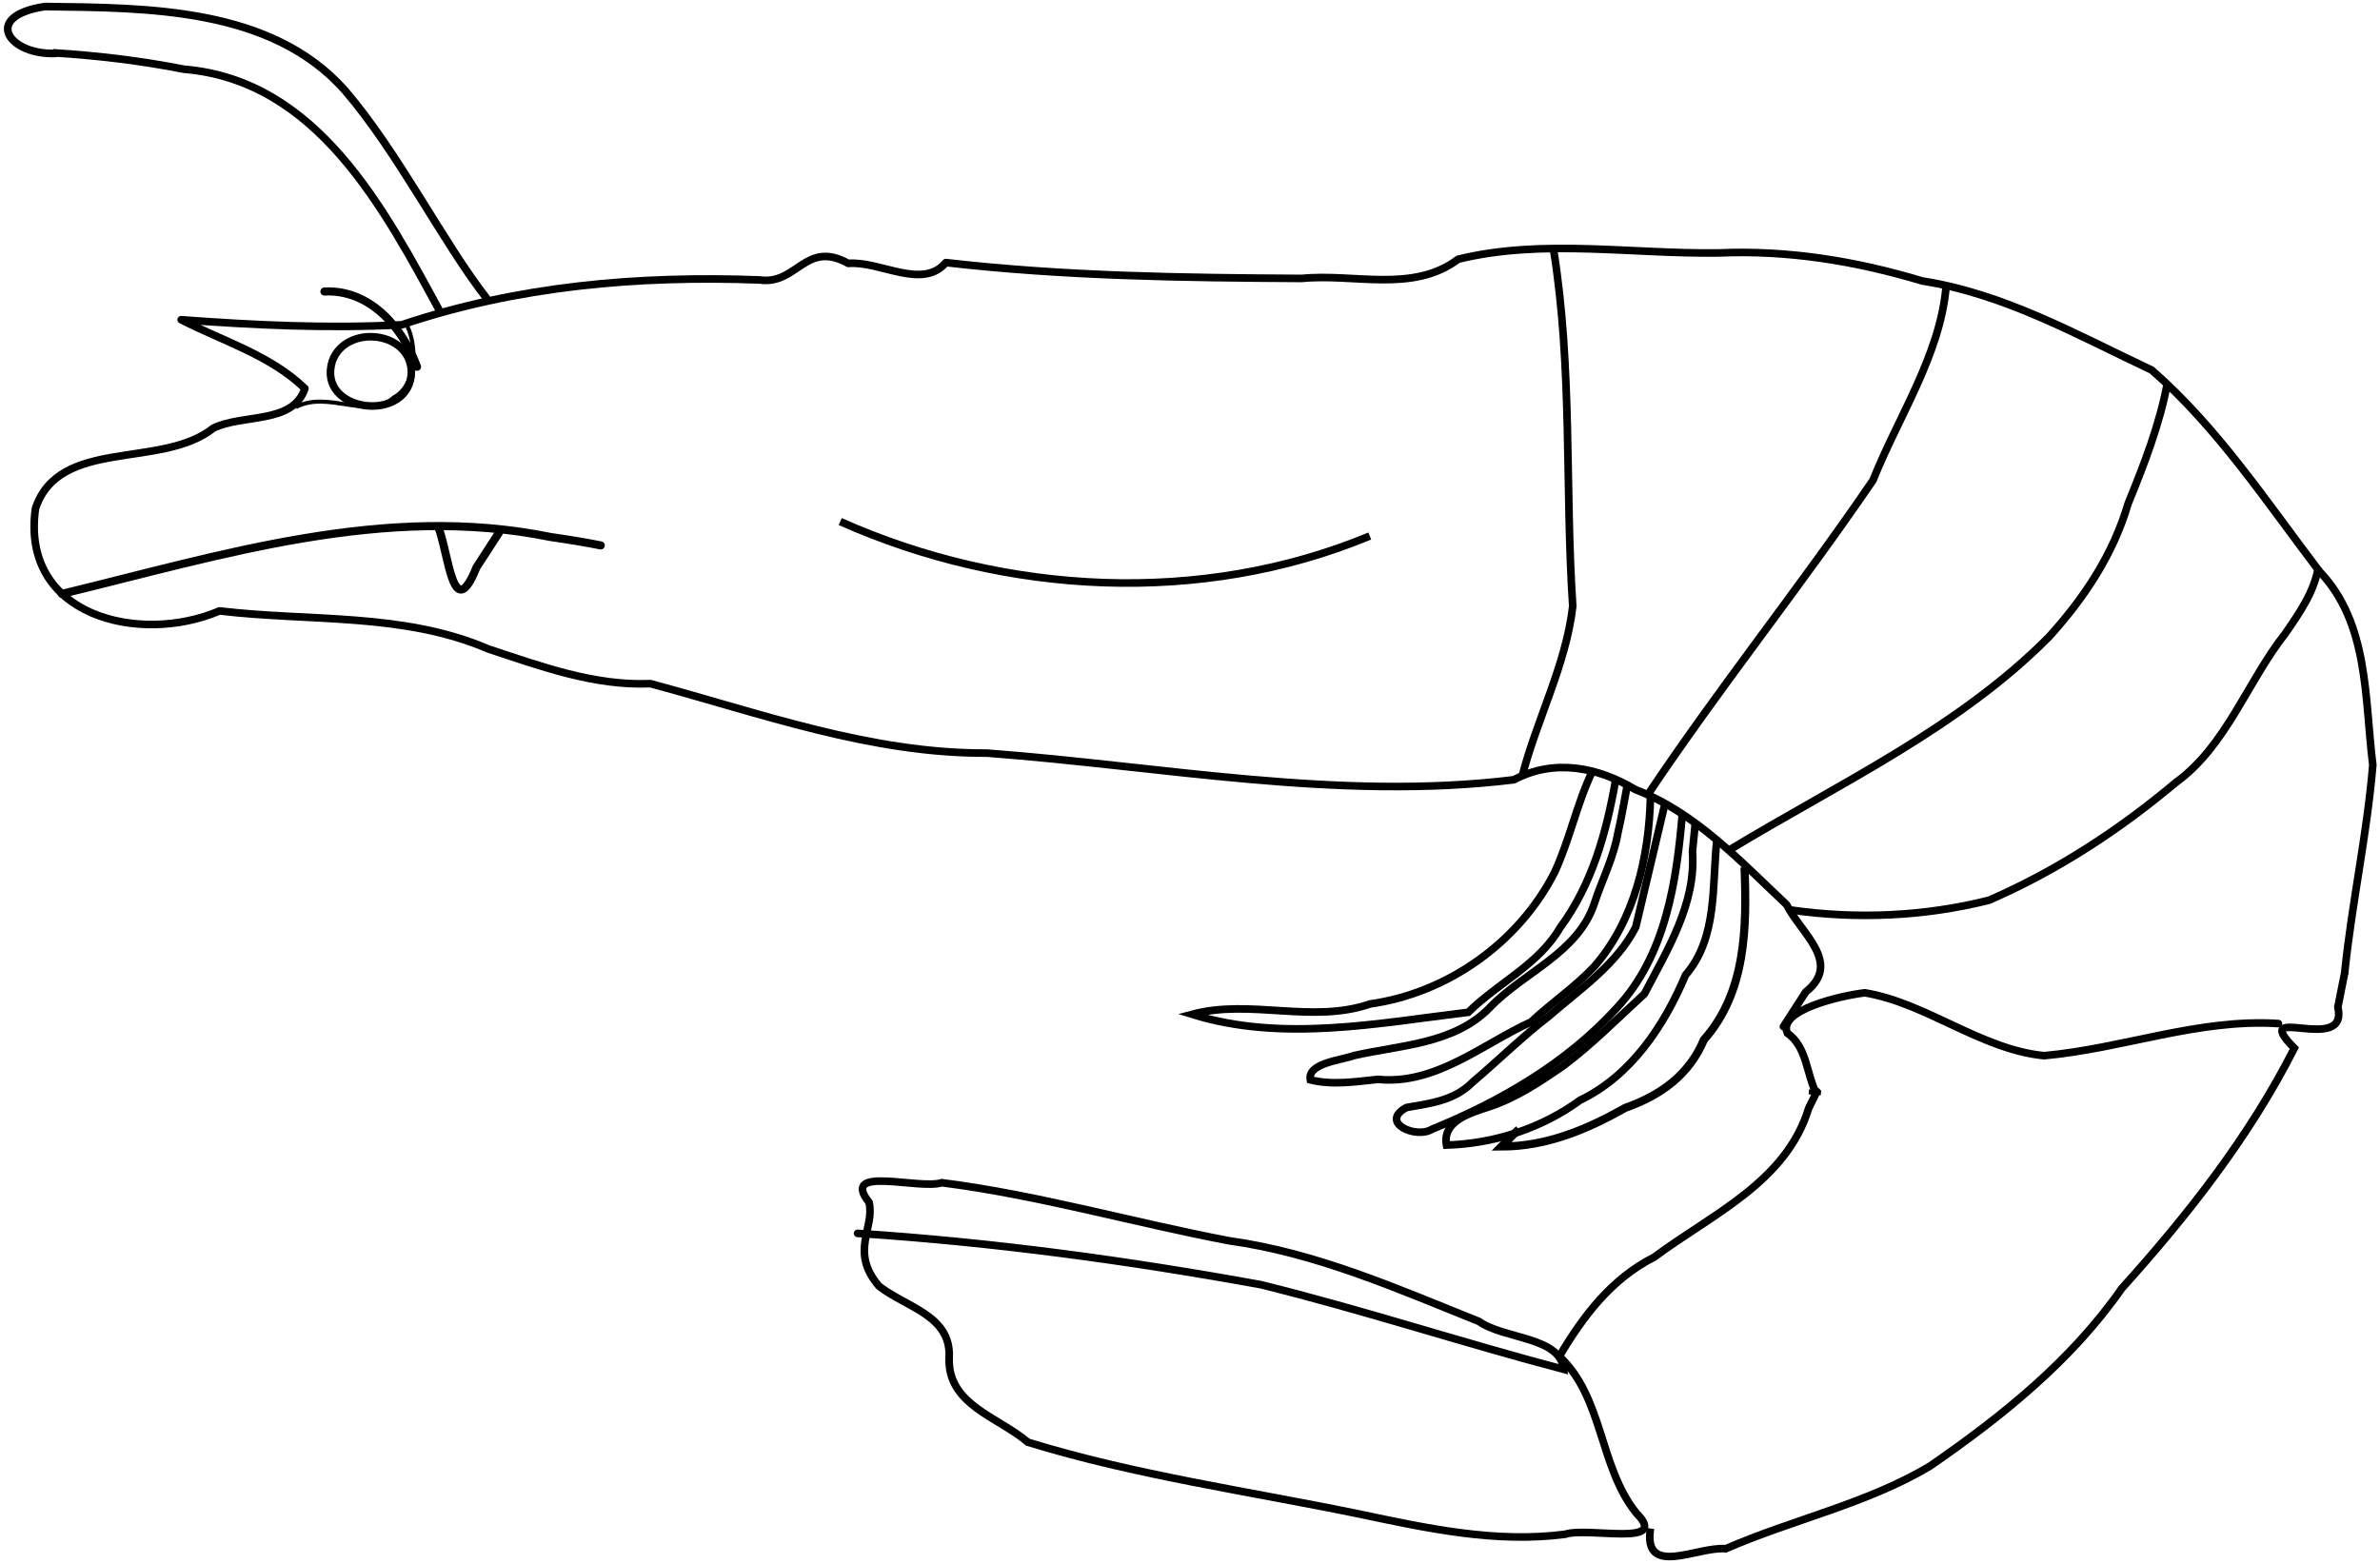 <?xml version="1.0" encoding="UTF-8" standalone="no"?>
<!-- Created with Inkscape (http://www.inkscape.org/) -->

<svg
   xmlns:dc="http://purl.org/dc/elements/1.1/"
   xmlns:cc="http://creativecommons.org/ns#"
   xmlns:rdf="http://www.w3.org/1999/02/22-rdf-syntax-ns#"
   xmlns:svg="http://www.w3.org/2000/svg"
   xmlns="http://www.w3.org/2000/svg"
   xmlns:sodipodi="http://sodipodi.sourceforge.net/DTD/sodipodi-0.dtd"
   xmlns:inkscape="http://www.inkscape.org/namespaces/inkscape"
   width="626.638"
   height="411.872"
   viewBox="0 0 587.473 386.13"
   id="svg2"
   version="1.1"
   inkscape:version="0.92.3 (2405546, 2018-03-11)"
   sodipodi:docname="shrimp_original_2pxstroke_plain1.svg">
  <defs
     id="defs4" />
  <sodipodi:namedview
     id="base"
     pagecolor="#ffffff"
     bordercolor="#666666"
     borderopacity="1.0"
     inkscape:pageopacity="0.0"
     inkscape:pageshadow="2"
     inkscape:zoom="1.4"
     inkscape:cx="203.40695"
     inkscape:cy="199.84898"
     inkscape:document-units="px"
     inkscape:current-layer="layer6"
     showgrid="false"
     showborder="false"
     inkscape:window-width="1920"
     inkscape:window-height="1009"
     inkscape:window-x="0"
     inkscape:window-y="0"
     inkscape:window-maximized="1"
     fit-margin-top="0"
     fit-margin-left="0"
     fit-margin-right="0"
     fit-margin-bottom="0"
     units="px" />
  <g
     inkscape:label="Outline"
     inkscape:groupmode="layer"
     id="layer1"
     style="display:inline"
     transform="translate(575.703,-111.113)">
    <path
       style="fill:none;fill-rule:evenodd;stroke:#000000;stroke-width:1.875;stroke-linecap:round;stroke-linejoin:miter;stroke-miterlimit:4;stroke-dasharray:none;stroke-opacity:1"
       d="m -364.018,415.576 c 33.443,2.182 66.594,6.679 99.556,12.675 25.083,6.197 49.718,14.316 74.73,20.897 -0.83,-8.125 -14.692,-7.386 -20.923,-11.837 -20.129,-8.058 -40.019,-16.904 -61.678,-19.907 -23.665,-4.491 -47.082,-11.31 -70.903,-14.327 -5.654,1.808 -25.322,-4.433 -17.948,4.858 1.497,6.334 -4.896,12.119 2.449,20.672 6.683,5.263 17.901,7.194 17.316,17.693 -0.401,11.631 12.033,14.526 19.442,20.841 26.454,8.149 54.558,12.105 81.834,17.731 16.779,3.53 33.545,7.221 50.774,4.991 5.535,-1.882 26.027,3.27 17.626,-5.164 -9.262,-11.431 -8.13,-28.533 -19.061,-38.764 5.966,-10.004 12.827,-19.119 23.444,-24.498 14.166,-10.554 32.53,-18.487 38.093,-36.703 0.678,-1.386 1.356,-2.771 2.034,-4.157"
       id="path4203"
       inkscape:connector-curvature="0" />
    <path
       style="fill:none;fill-rule:evenodd;stroke:#000000;stroke-width:1.875;stroke-linecap:butt;stroke-linejoin:miter;stroke-miterlimit:4;stroke-dasharray:none;stroke-opacity:1"
       d="m -168.304,488.434 c -1.864,12.261 11.597,4.365 18.571,5 16.623,-7.245 34.75,-11.076 50.357,-20.357 17.837,-12.297 34.924,-26.011 47.405,-43.902 16.31,-18.104 31.548,-37.513 42.595,-59.312 -11.509,-11.628 13.521,1.946 10.746,-10.158 0.585,-2.924 1.169,-5.847 1.754,-8.771"
       id="path4205"
       inkscape:connector-curvature="0" />
    <path
       style="fill:none;fill-rule:evenodd;stroke:#000000;stroke-width:1.875;stroke-linecap:round;stroke-linejoin:miter;stroke-miterlimit:4;stroke-dasharray:none;stroke-opacity:1"
       d="m -13.304,363.791 c -19.66,-1.292 -38.379,6.18 -57.848,7.927 -15.606,-1.536 -28.989,-12.985 -44.249,-15.525 -6.224,0.764 -21.534,4.31 -19.13,9.944 4.737,3.326 4.663,9.566 6.94,14.44"
       id="path4207"
       inkscape:connector-curvature="0" />
    <path
       style="fill:none;fill-rule:evenodd;stroke:#000000;stroke-width:3;stroke-linecap:butt;stroke-linejoin:miter;stroke-miterlimit:4;stroke-dasharray:none;stroke-opacity:1"
       d="m -127.768,381.38 0.089,-1.25"
       id="path4209"
       inkscape:connector-curvature="0" />
    <path
       style="fill:none;fill-rule:evenodd;stroke:#000000;stroke-width:1.875;stroke-linecap:round;stroke-linejoin:round;stroke-miterlimit:4;stroke-dasharray:none;stroke-opacity:1"
       d="M 3.073,351.081 C 4.829,333.973 8.601,316.939 9.995,299.921 7.939,283.482 9.078,264.964 -3.185,252.158 -16.209,235.044 -28.346,216.627 -44.573,202.473 c -18.398,-8.663 -36.263,-18.812 -56.626,-21.995 -16.392,-4.931 -33.136,-7.666 -50.285,-6.927 -21.35,0.318 -43.551,-3.548 -64.303,1.56 -11.152,8.405 -25.646,3.453 -38.565,4.733 -29.35,-0.155 -58.689,-0.549 -87.88,-3.909 -5.781,6.828 -16.255,-0.457 -24.088,0.199 -10.592,-5.884 -12.615,5.416 -21.871,4.087 -29.875,-1.122 -59.876,1.468 -88.327,11.071 -18.181,0.955 -36.327,0.098 -54.464,-1.25 10.37,5.322 21.985,8.729 30.536,16.964 -2.882,8.869 -15.308,6.234 -22.594,9.795 -12.719,10.17 -38.023,2.225 -43.902,19.819 -3.771,26.629 25.726,33.746 45.431,25.304 22.187,2.66 45.358,0.37 66.284,9.37 13.033,4.314 26.23,9.177 40.066,8.585 27.363,7.346 54.279,17.271 83.065,17.144 43.193,3.231 86.831,11.874 130.09,6.58 9.89,-5.251 20.711,-3.148 29.989,2.433 14.822,5.642 25.974,17.761 37.283,28.372 3.63,7.188 13.82,14.376 4.766,21.565 -1.843,2.856 -3.685,5.712 -5.528,8.569"
       id="path4211"
       inkscape:connector-curvature="0" />
  </g>
  <g
     inkscape:groupmode="layer"
     id="layer2"
     inkscape:label="more lines"
     style="display:inline"
     transform="translate(575.703,-111.113)">
    <path
       style="fill:none;fill-rule:evenodd;stroke:#000000;stroke-width:1.875;stroke-linecap:butt;stroke-linejoin:miter;stroke-miterlimit:4;stroke-dasharray:none;stroke-opacity:1"
       d="m -192.232,172.719 c 4.705,29.151 2.814,58.696 4.74,88.071 -1.699,14.594 -8.956,28.062 -12.591,42.32"
       id="path4233"
       inkscape:connector-curvature="0" />
    <path
       style="fill:none;fill-rule:evenodd;stroke:#000000;stroke-width:1.875;stroke-linecap:butt;stroke-linejoin:miter;stroke-miterlimit:4;stroke-dasharray:none;stroke-opacity:1"
       d="m -148.839,320.934 c 26.982,-16.359 56.471,-29.998 78.878,-52.585 8.766,-9.671 15.845,-20.325 19.565,-32.938 3.976,-9.761 7.804,-19.568 9.728,-29.97"
       id="path4235"
       inkscape:connector-curvature="0" />
    <path
       style="fill:none;fill-rule:evenodd;stroke:#000000;stroke-width:1.875;stroke-linecap:butt;stroke-linejoin:miter;stroke-miterlimit:4;stroke-dasharray:none;stroke-opacity:1"
       d="m -133.729,335.75 c 16.378,2.348 33.006,1.595 48.985,-2.402 16.836,-7.34 32.05,-17.268 46.101,-29.053 12.488,-9.051 17.625,-24.849 27.033,-36.788 3.549,-5.154 7.013,-10.078 8.192,-16.358"
       id="path4237"
       inkscape:connector-curvature="0" />
    <path
       style="fill:none;fill-rule:evenodd;stroke:#000000;stroke-width:1.875;stroke-linecap:butt;stroke-linejoin:miter;stroke-miterlimit:4;stroke-dasharray:none;stroke-opacity:1"
       d="m -169.084,307.466 c 17.721,-26.53 37.803,-51.535 55.717,-77.814 6.212,-15.6 16.527,-30.835 18.024,-47.697"
       id="path4239"
       inkscape:connector-curvature="0" />
  </g>
  <g
     inkscape:groupmode="layer"
     id="layer7"
     inkscape:label="Antenna"
     style="display:inline"
     transform="translate(575.703,-111.113)">
    <path
       style="fill:none;fill-rule:evenodd;stroke:#000000;stroke-width:1.896;stroke-linecap:butt;stroke-linejoin:miter;stroke-miterlimit:4;stroke-dasharray:none;stroke-opacity:1"
       d="m -455.463,184.911 c -10.79,-13.763 -21.847,-36.033 -35.112,-51.488 -18.228,-20.523 -48.71,-20.364 -74.039,-20.693 -15.778,2.365 -8.821,12.183 2.891,11.549"
       id="path4354"
       inkscape:connector-curvature="0" />
    <path
       style="fill:none;fill-rule:evenodd;stroke:#000000;stroke-width:1.875;stroke-linecap:butt;stroke-linejoin:miter;stroke-miterlimit:4;stroke-dasharray:none;stroke-opacity:1"
       d="m -466.875,188.434 c -13.996,-25.759 -30.495,-57.525 -63.438,-60.236 -10.646,-2.1 -21.45,-3.377 -32.277,-4.05"
       id="path4356"
       inkscape:connector-curvature="0" />
  </g>
  <g
     inkscape:groupmode="layer"
     id="layer3"
     inkscape:label="Pattes"
     style="display:inline"
     transform="translate(575.703,-111.113)">
    <path
       style="fill:none;fill-rule:evenodd;stroke:#000000;stroke-width:1.875;stroke-linecap:butt;stroke-linejoin:miter;stroke-miterlimit:4;stroke-dasharray:none;stroke-opacity:1"
       d="m -176.913,303.678 c -2.22,12.855 -5.848,25.835 -13.712,36.458 -5.305,9.131 -15.364,13.64 -22.653,20.868 -22.519,2.707 -45.942,7.418 -68.185,0.505 14.429,-3.868 29.692,2.381 43.969,-2.567 19.198,-2.688 36.774,-15.246 45.537,-32.511 3.712,-8.016 5.448,-16.789 9.237,-24.773"
       id="path4242"
       inkscape:connector-curvature="0" />
    <path
       style="fill:none;fill-rule:evenodd;stroke:#000000;stroke-width:1.875;stroke-linecap:butt;stroke-linejoin:miter;stroke-miterlimit:4;stroke-dasharray:none;stroke-opacity:1"
       d="m -168.304,307.719 c -0.336,14.842 -3.891,30.511 -13.842,41.952 -4.749,5.071 -10.569,8.955 -15.616,13.703 -12.157,5.569 -23.586,15.615 -37.806,14.188 -5.513,0.568 -11.251,1.486 -16.697,0.124 -0.742,-4.133 7.448,-4.802 10.858,-6.015 11.445,-2.587 24.663,-2.833 33.396,-11.783 8.371,-8.803 21.826,-13.444 25.882,-25.849 1.867,-5.715 4.71,-11.174 5.764,-17.188 0.913,-3.97 1.604,-7.985 2.347,-11.989"
       id="path4244"
       inkscape:connector-curvature="0" />
    <path
       style="fill:none;fill-rule:evenodd;stroke:#000000;stroke-width:1.875;stroke-linecap:butt;stroke-linejoin:miter;stroke-miterlimit:4;stroke-dasharray:none;stroke-opacity:1"
       d="m -160.446,312.005 c -1.418,16.851 -4.164,35.069 -16.179,47.931 -12.392,13.611 -28.679,23.034 -45.584,29.926 -3.943,2.478 -13.151,-1.627 -6.342,-5.343 5.845,-1.03 11.868,-1.685 16.369,-6.287 6.333,-5.362 12.24,-11.219 18.823,-16.275 7.687,-6.702 16.642,-12.657 21.419,-21.974 2.403,-10.159 4.807,-20.319 7.21,-30.478"
       id="path4250"
       inkscape:connector-curvature="0" />
    <path
       style="fill:none;fill-rule:evenodd;stroke:#000000;stroke-width:1.875;stroke-linecap:butt;stroke-linejoin:miter;stroke-miterlimit:4;stroke-dasharray:none;stroke-opacity:1"
       d="m -151.875,318.076 c -1.312,11.391 0.285,24.425 -7.783,33.752 -5.275,12.529 -13.427,24.819 -26.026,30.882 -9.512,6.957 -21.227,10.728 -32.977,11.081 -1.096,-6.054 6.133,-7.979 10.527,-9.456 6.667,-2.18 12.56,-6.154 18.301,-10.103 7.166,-5.347 13.432,-11.754 20.023,-17.765 5.722,-10.955 12.791,-22.298 11.875,-35.175 0.234,-2.381 0.468,-4.762 0.703,-7.143"
       id="path4252"
       inkscape:connector-curvature="0" />
    <path
       style="fill:none;fill-rule:evenodd;stroke:#000000;stroke-width:2;stroke-linecap:butt;stroke-linejoin:miter;stroke-miterlimit:4;stroke-dasharray:none;stroke-opacity:1"
       d="m -145.089,325.219 c 0.582,14.849 0.386,30.84 -10.036,42.584 -3.671,8.721 -10.683,13.703 -19.388,16.791 -9.544,5.377 -19.448,9.535 -30.576,9.553 1.429,-1.429 2.857,-2.857 4.286,-4.286"
       id="path4254"
       inkscape:connector-curvature="0" />
  </g>
  <g
     inkscape:groupmode="layer"
     id="layer4"
     inkscape:label="Details"
     style="display:inline"
     transform="translate(575.703,-111.113)">
    <path
       style="fill:none;fill-rule:evenodd;stroke:#000000;stroke-width:1.875;stroke-linecap:butt;stroke-linejoin:miter;stroke-miterlimit:4;stroke-dasharray:none;stroke-opacity:1"
       d="m -368.304,239.862 c 40.763,18.199 89.193,20.822 130.714,3.571"
       id="path4347"
       inkscape:connector-curvature="0" />
  </g>
  <g
     inkscape:groupmode="layer"
     id="layer5"
     inkscape:label="Oil"
     style="display:inline"
     transform="translate(575.703,-111.113)">
    <path
       style="opacity:1;fill:none;fill-opacity:1;stroke:#000000;stroke-width:1.875;stroke-linecap:round;stroke-linejoin:miter;stroke-miterlimit:4;stroke-dasharray:none;stroke-dashoffset:0;stroke-opacity:1"
       d="m -474.154,202.866 c -0.169,12.975 -23.49,10.207 -19.539,-2.566 3.235,-9.19 19.273,-7.614 19.539,2.566 z"
       id="path4266"
       inkscape:connector-curvature="0" />
    <path
       style="fill:none;fill-rule:evenodd;stroke:#000000;stroke-width:2;stroke-linecap:round;stroke-linejoin:round;stroke-miterlimit:4;stroke-dasharray:none;stroke-opacity:1"
       d="m -472.768,201.648 c -3.539,-9.677 -11.636,-19.145 -22.857,-18.571"
       id="path4349"
       inkscape:connector-curvature="0" />
  </g>
  <g
     inkscape:groupmode="layer"
     id="layer6"
     inkscape:label="Smile"
     style="display:inline"
     transform="translate(575.703,-111.113)">
    <path
       style="fill:none;fill-rule:evenodd;stroke:#000000;stroke-width:1px;stroke-linecap:butt;stroke-linejoin:miter;stroke-opacity:1"
       d="m -502.687,211.627 c 7.9,-4.279 17.749,3.344 24.22,-2.425 5.818,-3.172 5.868,-13.363 2.802,-18.536"
       id="path4297"
       inkscape:connector-curvature="0" />
    <path
       style="fill:none;fill-rule:evenodd;stroke:#000000;stroke-width:2;stroke-linecap:round;stroke-linejoin:miter;stroke-miterlimit:4;stroke-dasharray:none;stroke-opacity:1"
       d="m -560.446,257.719 c 39.395,-9.543 79.708,-22.393 120.621,-14.045 4.153,0.599 8.299,1.261 12.415,2.08"
       id="path4303"
       inkscape:connector-curvature="0" />
    <path
       style="fill:none;fill-rule:evenodd;stroke:#000000;stroke-width:2;stroke-linecap:butt;stroke-linejoin:miter;stroke-miterlimit:4;stroke-dasharray:none;stroke-opacity:1"
       d="m -467.589,241.023 c 2.683,6.611 3.656,24.636 9.499,10.153 1.923,-2.968 3.846,-5.935 5.769,-8.903"
       id="path4305"
       inkscape:connector-curvature="0" />
  </g>
</svg>
